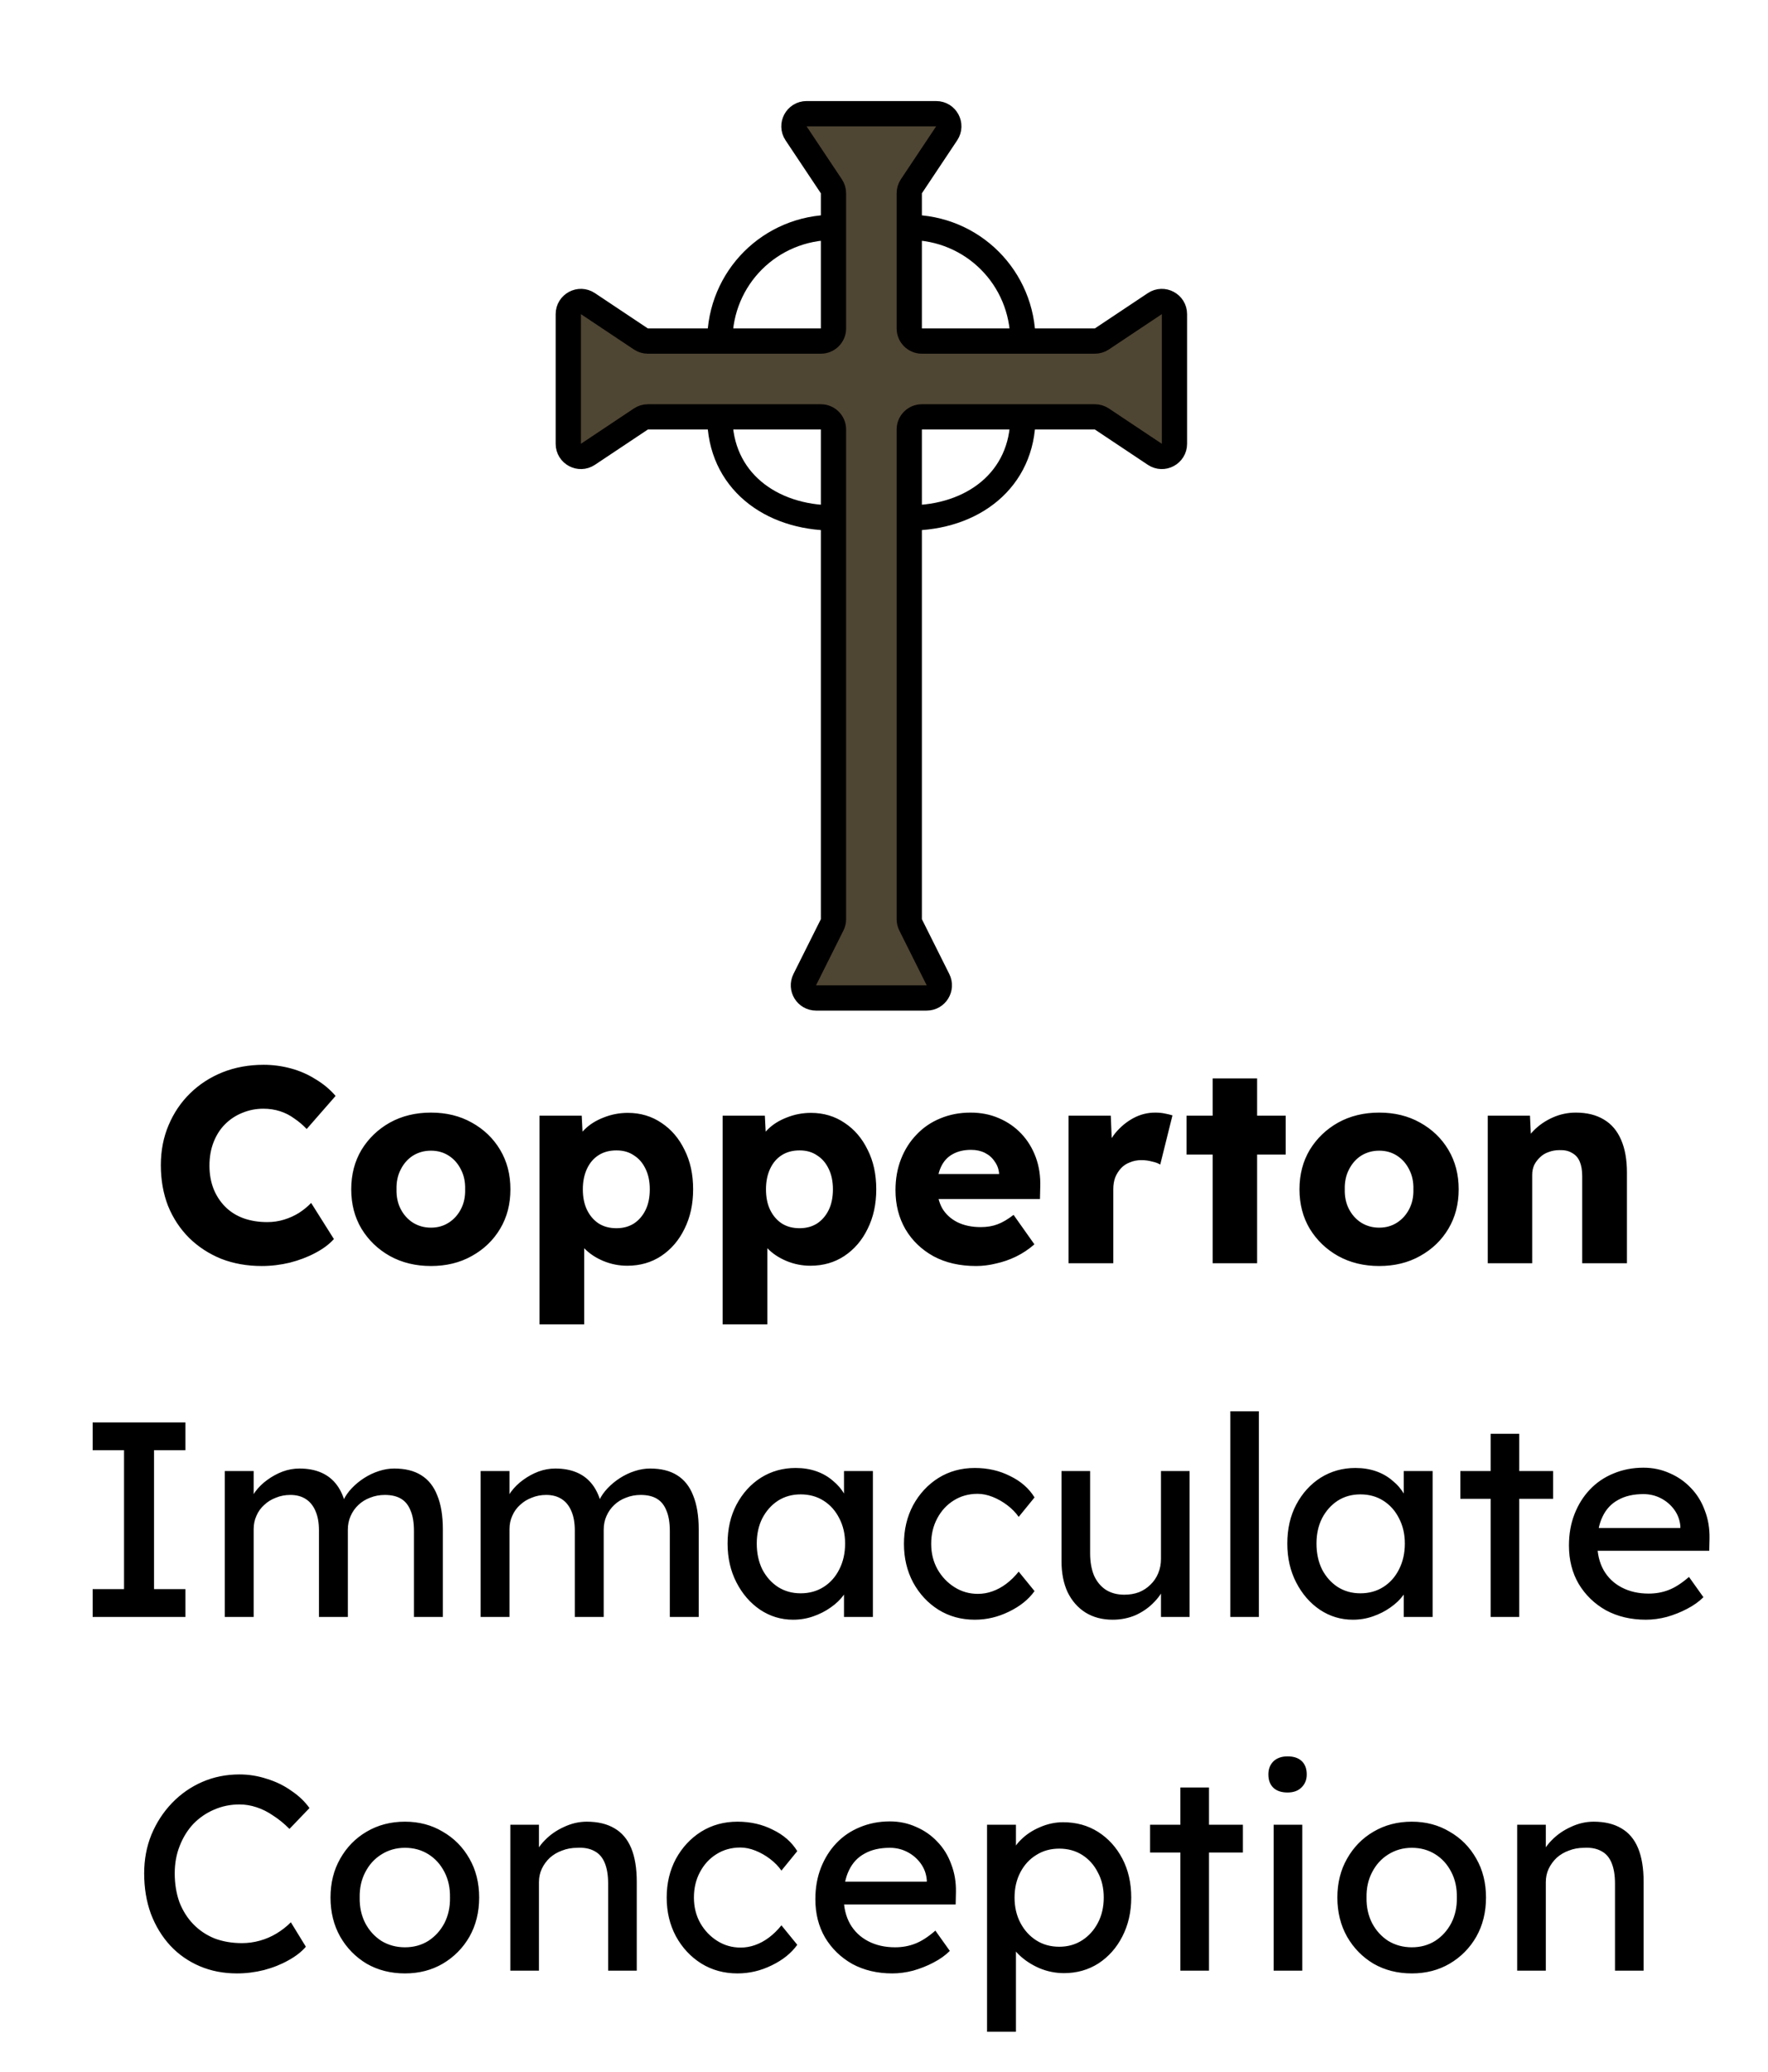 <svg width="70" height="82" viewBox="0 0 70 82" fill="none" xmlns="http://www.w3.org/2000/svg">
<path d="M37.066 4.5H31.934C31.535 4.5 31.297 4.945 31.518 5.277L32.916 7.374C32.971 7.456 33 7.553 33 7.651V9V13C33 13.276 32.776 13.5 32.5 13.5H28.5H25.651C25.553 13.5 25.456 13.471 25.374 13.416L23.277 12.018C22.945 11.797 22.5 12.035 22.5 12.434V17.566C22.5 17.965 22.945 18.203 23.277 17.982L25.374 16.584C25.456 16.529 25.553 16.5 25.651 16.5H28.5H32.5C32.776 16.5 33 16.724 33 17V20.5V36.382C33 36.46 32.982 36.536 32.947 36.606L31.862 38.776C31.696 39.109 31.937 39.5 32.309 39.5H36.691C37.063 39.5 37.304 39.109 37.138 38.776L36.053 36.606C36.018 36.536 36 36.46 36 36.382V20.5V17C36 16.724 36.224 16.5 36.5 16.5H40.5H43.349C43.447 16.5 43.544 16.529 43.626 16.584L45.723 17.982C46.055 18.203 46.5 17.965 46.5 17.566V12.434C46.5 12.035 46.055 11.797 45.723 12.018L43.626 13.416C43.544 13.471 43.447 13.5 43.349 13.5H40.5H36.5C36.224 13.5 36 13.276 36 13V9V7.651C36 7.553 36.029 7.456 36.084 7.374L37.482 5.277C37.703 4.945 37.465 4.5 37.066 4.5Z" fill="#4F4533"/>
<path d="M33 9V13C33 13.276 32.776 13.5 32.5 13.5H28.5M33 9V7.651C33 7.553 32.971 7.456 32.916 7.374L31.518 5.277C31.297 4.945 31.535 4.5 31.934 4.5H37.066C37.465 4.5 37.703 4.945 37.482 5.277L36.084 7.374C36.029 7.456 36 7.553 36 7.651V9M33 9C30.5 9 28.5 11 28.5 13.5M28.5 13.5H25.651C25.553 13.5 25.456 13.471 25.374 13.416L23.277 12.018C22.945 11.797 22.5 12.035 22.5 12.434V17.566C22.5 17.965 22.945 18.203 23.277 17.982L25.374 16.584C25.456 16.529 25.553 16.5 25.651 16.5H28.5M36 9V13C36 13.276 36.224 13.5 36.5 13.5H40.5M36 9C38.5 9 40.5 11 40.5 13.5M40.5 13.5H43.349C43.447 13.5 43.544 13.471 43.626 13.416L45.723 12.018C46.055 11.797 46.5 12.035 46.5 12.434V17.566C46.5 17.965 46.055 18.203 45.723 17.982L43.626 16.584C43.544 16.529 43.447 16.5 43.349 16.5H40.5M40.5 16.5H36.5C36.224 16.5 36 16.724 36 17V20.5M40.5 16.5C40.5 19 38.5 20.5 36 20.5M36 20.5V36.382C36 36.46 36.018 36.536 36.053 36.606L37.138 38.776C37.304 39.109 37.063 39.5 36.691 39.5H32.309C31.937 39.5 31.696 39.109 31.862 38.776L32.947 36.606C32.982 36.536 33 36.46 33 36.382V20.5M33 20.5V17C33 16.724 32.776 16.5 32.5 16.5H28.5M33 20.5C30.5 20.5 28.5 19 28.5 16.5" stroke="black"/>
<path d="M10.361 50.11C9.781 50.11 9.246 50.015 8.755 49.824C8.271 49.626 7.849 49.351 7.49 48.999C7.13 48.64 6.852 48.218 6.654 47.734C6.463 47.243 6.368 46.704 6.368 46.117C6.368 45.545 6.47 45.017 6.676 44.533C6.881 44.049 7.163 43.631 7.523 43.279C7.889 42.92 8.318 42.641 8.81 42.443C9.308 42.245 9.851 42.146 10.438 42.146C10.804 42.146 11.164 42.194 11.515 42.289C11.867 42.384 12.194 42.527 12.495 42.718C12.803 42.901 13.066 43.121 13.287 43.378L12.143 44.687C11.989 44.526 11.823 44.386 11.648 44.269C11.479 44.144 11.292 44.049 11.086 43.983C10.881 43.917 10.661 43.884 10.427 43.884C10.133 43.884 9.855 43.939 9.591 44.049C9.334 44.152 9.107 44.302 8.909 44.5C8.718 44.691 8.568 44.925 8.458 45.204C8.348 45.483 8.293 45.794 8.293 46.139C8.293 46.476 8.348 46.784 8.458 47.063C8.568 47.334 8.722 47.569 8.92 47.767C9.118 47.965 9.356 48.115 9.635 48.218C9.921 48.321 10.236 48.372 10.581 48.372C10.815 48.372 11.039 48.339 11.252 48.273C11.464 48.207 11.659 48.119 11.835 48.009C12.018 47.892 12.179 47.76 12.319 47.613L13.22 49.043C13.037 49.248 12.791 49.432 12.483 49.593C12.183 49.754 11.845 49.883 11.472 49.978C11.105 50.066 10.735 50.11 10.361 50.11ZM17.063 50.11C16.455 50.11 15.912 49.978 15.435 49.714C14.966 49.45 14.592 49.091 14.313 48.636C14.042 48.181 13.906 47.661 13.906 47.074C13.906 46.487 14.042 45.967 14.313 45.512C14.592 45.057 14.966 44.698 15.435 44.434C15.912 44.17 16.455 44.038 17.063 44.038C17.672 44.038 18.211 44.17 18.68 44.434C19.157 44.698 19.531 45.057 19.802 45.512C20.074 45.967 20.209 46.487 20.209 47.074C20.209 47.661 20.074 48.181 19.802 48.636C19.531 49.091 19.157 49.45 18.68 49.714C18.211 49.978 17.672 50.11 17.063 50.11ZM17.063 48.592C17.327 48.592 17.562 48.526 17.767 48.394C17.973 48.262 18.134 48.082 18.251 47.855C18.369 47.628 18.424 47.367 18.416 47.074C18.424 46.781 18.369 46.52 18.251 46.293C18.134 46.058 17.973 45.875 17.767 45.743C17.562 45.611 17.327 45.545 17.063 45.545C16.799 45.545 16.561 45.611 16.348 45.743C16.143 45.875 15.982 46.058 15.864 46.293C15.747 46.52 15.692 46.781 15.699 47.074C15.692 47.367 15.747 47.628 15.864 47.855C15.982 48.082 16.143 48.262 16.348 48.394C16.561 48.526 16.799 48.592 17.063 48.592ZM21.36 52.42V44.159H23.032L23.098 45.468L22.768 45.369C22.819 45.127 22.944 44.907 23.142 44.709C23.34 44.511 23.589 44.353 23.89 44.236C24.198 44.111 24.521 44.049 24.858 44.049C25.357 44.049 25.8 44.181 26.189 44.445C26.578 44.702 26.882 45.057 27.102 45.512C27.329 45.959 27.443 46.48 27.443 47.074C27.443 47.661 27.329 48.181 27.102 48.636C26.882 49.091 26.574 49.45 26.178 49.714C25.789 49.971 25.342 50.099 24.836 50.099C24.506 50.099 24.191 50.037 23.89 49.912C23.589 49.787 23.336 49.619 23.131 49.406C22.926 49.193 22.79 48.962 22.724 48.713L23.131 48.559V52.42H21.36ZM24.407 48.614C24.671 48.614 24.902 48.552 25.1 48.427C25.298 48.295 25.452 48.115 25.562 47.888C25.672 47.661 25.727 47.389 25.727 47.074C25.727 46.766 25.672 46.498 25.562 46.271C25.452 46.036 25.298 45.857 25.1 45.732C24.909 45.6 24.678 45.534 24.407 45.534C24.136 45.534 23.901 45.596 23.703 45.721C23.505 45.846 23.351 46.025 23.241 46.26C23.131 46.495 23.076 46.766 23.076 47.074C23.076 47.389 23.131 47.661 23.241 47.888C23.351 48.115 23.505 48.295 23.703 48.427C23.901 48.552 24.136 48.614 24.407 48.614ZM28.611 52.42V44.159H30.283L30.349 45.468L30.019 45.369C30.07 45.127 30.195 44.907 30.393 44.709C30.591 44.511 30.84 44.353 31.141 44.236C31.449 44.111 31.772 44.049 32.109 44.049C32.608 44.049 33.051 44.181 33.44 44.445C33.829 44.702 34.133 45.057 34.353 45.512C34.58 45.959 34.694 46.48 34.694 47.074C34.694 47.661 34.58 48.181 34.353 48.636C34.133 49.091 33.825 49.45 33.429 49.714C33.04 49.971 32.593 50.099 32.087 50.099C31.757 50.099 31.442 50.037 31.141 49.912C30.84 49.787 30.587 49.619 30.382 49.406C30.177 49.193 30.041 48.962 29.975 48.713L30.382 48.559V52.42H28.611ZM31.658 48.614C31.922 48.614 32.153 48.552 32.351 48.427C32.549 48.295 32.703 48.115 32.813 47.888C32.923 47.661 32.978 47.389 32.978 47.074C32.978 46.766 32.923 46.498 32.813 46.271C32.703 46.036 32.549 45.857 32.351 45.732C32.16 45.6 31.929 45.534 31.658 45.534C31.387 45.534 31.152 45.596 30.954 45.721C30.756 45.846 30.602 46.025 30.492 46.26C30.382 46.495 30.327 46.766 30.327 47.074C30.327 47.389 30.382 47.661 30.492 47.888C30.602 48.115 30.756 48.295 30.954 48.427C31.152 48.552 31.387 48.614 31.658 48.614ZM38.645 50.11C38 50.11 37.439 49.982 36.962 49.725C36.485 49.461 36.115 49.105 35.851 48.658C35.587 48.203 35.455 47.686 35.455 47.107C35.455 46.66 35.528 46.249 35.675 45.875C35.822 45.501 36.027 45.178 36.291 44.907C36.555 44.628 36.867 44.416 37.226 44.269C37.593 44.115 37.992 44.038 38.425 44.038C38.836 44.038 39.21 44.111 39.547 44.258C39.892 44.405 40.189 44.61 40.438 44.874C40.687 45.138 40.878 45.45 41.01 45.809C41.142 46.168 41.201 46.561 41.186 46.986L41.175 47.459H36.522L36.269 46.469H39.745L39.558 46.678V46.458C39.543 46.275 39.485 46.113 39.382 45.974C39.287 45.827 39.158 45.714 38.997 45.633C38.836 45.552 38.652 45.512 38.447 45.512C38.161 45.512 37.915 45.571 37.71 45.688C37.512 45.798 37.362 45.963 37.259 46.183C37.156 46.396 37.105 46.66 37.105 46.975C37.105 47.298 37.171 47.58 37.303 47.822C37.442 48.057 37.64 48.24 37.897 48.372C38.161 48.504 38.473 48.57 38.832 48.57C39.081 48.57 39.301 48.533 39.492 48.46C39.69 48.387 39.903 48.262 40.13 48.086L40.955 49.252C40.728 49.45 40.486 49.611 40.229 49.736C39.972 49.861 39.708 49.952 39.437 50.011C39.173 50.077 38.909 50.11 38.645 50.11ZM42.307 50V44.159H43.979L44.056 46.062L43.726 45.699C43.814 45.384 43.957 45.101 44.155 44.852C44.361 44.603 44.599 44.405 44.87 44.258C45.142 44.111 45.431 44.038 45.739 44.038C45.871 44.038 45.992 44.049 46.102 44.071C46.22 44.093 46.326 44.119 46.421 44.148L45.937 46.095C45.857 46.044 45.747 46.003 45.607 45.974C45.475 45.937 45.336 45.919 45.189 45.919C45.028 45.919 44.878 45.948 44.738 46.007C44.599 46.058 44.482 46.135 44.386 46.238C44.291 46.341 44.214 46.462 44.155 46.601C44.104 46.74 44.078 46.898 44.078 47.074V50H42.307ZM48.012 50V42.685H49.772V50H48.012ZM46.978 45.699V44.159H50.905V45.699H46.978ZM54.607 50.11C53.998 50.11 53.456 49.978 52.979 49.714C52.51 49.45 52.136 49.091 51.857 48.636C51.586 48.181 51.45 47.661 51.45 47.074C51.45 46.487 51.586 45.967 51.857 45.512C52.136 45.057 52.51 44.698 52.979 44.434C53.456 44.17 53.998 44.038 54.607 44.038C55.216 44.038 55.755 44.17 56.224 44.434C56.701 44.698 57.075 45.057 57.346 45.512C57.617 45.967 57.753 46.487 57.753 47.074C57.753 47.661 57.617 48.181 57.346 48.636C57.075 49.091 56.701 49.45 56.224 49.714C55.755 49.978 55.216 50.11 54.607 50.11ZM54.607 48.592C54.871 48.592 55.106 48.526 55.311 48.394C55.517 48.262 55.678 48.082 55.795 47.855C55.913 47.628 55.968 47.367 55.96 47.074C55.968 46.781 55.913 46.52 55.795 46.293C55.678 46.058 55.517 45.875 55.311 45.743C55.106 45.611 54.871 45.545 54.607 45.545C54.343 45.545 54.105 45.611 53.892 45.743C53.687 45.875 53.526 46.058 53.408 46.293C53.291 46.52 53.236 46.781 53.243 47.074C53.236 47.367 53.291 47.628 53.408 47.855C53.526 48.082 53.687 48.262 53.892 48.394C54.105 48.526 54.343 48.592 54.607 48.592ZM58.904 50V44.159H60.576L60.631 45.347L60.279 45.479C60.36 45.215 60.503 44.977 60.708 44.764C60.921 44.544 61.174 44.368 61.467 44.236C61.76 44.104 62.068 44.038 62.391 44.038C62.831 44.038 63.201 44.13 63.502 44.313C63.803 44.489 64.03 44.757 64.184 45.116C64.338 45.468 64.415 45.901 64.415 46.414V50H62.644V46.557C62.644 46.322 62.611 46.128 62.545 45.974C62.479 45.82 62.376 45.706 62.237 45.633C62.105 45.552 61.94 45.516 61.742 45.523C61.588 45.523 61.445 45.549 61.313 45.6C61.181 45.644 61.067 45.714 60.972 45.809C60.877 45.897 60.8 46 60.741 46.117C60.69 46.234 60.664 46.363 60.664 46.502V50H59.795C59.59 50 59.414 50 59.267 50C59.12 50 58.999 50 58.904 50ZM3.668 64V62.9H4.911V57.4H3.668V56.3H7.342V57.4H6.099V62.9H7.342V64H3.668ZM8.899 64V58.225H10.043V59.457L9.834 59.589C9.893 59.398 9.984 59.215 10.109 59.039C10.241 58.863 10.399 58.709 10.582 58.577C10.773 58.438 10.974 58.328 11.187 58.247C11.407 58.166 11.631 58.126 11.858 58.126C12.188 58.126 12.478 58.181 12.727 58.291C12.976 58.401 13.182 58.566 13.343 58.786C13.504 59.006 13.622 59.281 13.695 59.611L13.519 59.567L13.596 59.38C13.677 59.211 13.787 59.054 13.926 58.907C14.073 58.753 14.238 58.617 14.421 58.5C14.604 58.383 14.799 58.291 15.004 58.225C15.209 58.159 15.411 58.126 15.609 58.126C16.042 58.126 16.397 58.214 16.676 58.39C16.962 58.566 17.175 58.834 17.314 59.193C17.461 59.552 17.534 60 17.534 60.535V64H16.39V60.601C16.39 60.271 16.346 60.003 16.258 59.798C16.177 59.585 16.053 59.428 15.884 59.325C15.715 59.222 15.499 59.171 15.235 59.171C15.03 59.171 14.835 59.208 14.652 59.281C14.476 59.347 14.322 59.442 14.19 59.567C14.058 59.692 13.955 59.838 13.882 60.007C13.809 60.168 13.772 60.348 13.772 60.546V64H12.628V60.579C12.628 60.278 12.584 60.025 12.496 59.82C12.408 59.607 12.28 59.446 12.111 59.336C11.942 59.226 11.737 59.171 11.495 59.171C11.29 59.171 11.099 59.208 10.923 59.281C10.747 59.347 10.593 59.442 10.461 59.567C10.329 59.684 10.226 59.827 10.153 59.996C10.08 60.157 10.043 60.333 10.043 60.524V64H8.899ZM19.029 64V58.225H20.173V59.457L19.964 59.589C20.023 59.398 20.114 59.215 20.239 59.039C20.371 58.863 20.529 58.709 20.712 58.577C20.902 58.438 21.104 58.328 21.317 58.247C21.537 58.166 21.761 58.126 21.988 58.126C22.318 58.126 22.608 58.181 22.857 58.291C23.106 58.401 23.311 58.566 23.473 58.786C23.634 59.006 23.752 59.281 23.825 59.611L23.649 59.567L23.726 59.38C23.806 59.211 23.916 59.054 24.056 58.907C24.203 58.753 24.367 58.617 24.551 58.5C24.734 58.383 24.928 58.291 25.134 58.225C25.339 58.159 25.541 58.126 25.739 58.126C26.172 58.126 26.527 58.214 26.806 58.39C27.092 58.566 27.305 58.834 27.444 59.193C27.59 59.552 27.664 60 27.664 60.535V64H26.52V60.601C26.52 60.271 26.476 60.003 26.388 59.798C26.307 59.585 26.183 59.428 26.014 59.325C25.845 59.222 25.629 59.171 25.365 59.171C25.16 59.171 24.965 59.208 24.782 59.281C24.606 59.347 24.452 59.442 24.32 59.567C24.188 59.692 24.085 59.838 24.012 60.007C23.939 60.168 23.902 60.348 23.902 60.546V64H22.758V60.579C22.758 60.278 22.714 60.025 22.626 59.82C22.538 59.607 22.41 59.446 22.241 59.336C22.072 59.226 21.867 59.171 21.625 59.171C21.419 59.171 21.229 59.208 21.053 59.281C20.877 59.347 20.723 59.442 20.591 59.567C20.459 59.684 20.356 59.827 20.283 59.996C20.209 60.157 20.173 60.333 20.173 60.524V64H19.029ZM31.403 64.11C30.926 64.11 30.49 63.978 30.094 63.714C29.705 63.45 29.393 63.091 29.159 62.636C28.924 62.181 28.807 61.668 28.807 61.096C28.807 60.517 28.924 60.003 29.159 59.556C29.401 59.101 29.723 58.746 30.127 58.489C30.537 58.232 30.996 58.104 31.502 58.104C31.802 58.104 32.077 58.148 32.327 58.236C32.576 58.324 32.792 58.449 32.976 58.61C33.166 58.764 33.32 58.944 33.438 59.149C33.562 59.354 33.639 59.574 33.669 59.809L33.416 59.721V58.225H34.56V64H33.416V62.625L33.68 62.548C33.636 62.746 33.544 62.94 33.405 63.131C33.273 63.314 33.1 63.479 32.888 63.626C32.682 63.773 32.451 63.89 32.195 63.978C31.945 64.066 31.681 64.11 31.403 64.11ZM31.7 63.065C32.044 63.065 32.349 62.981 32.613 62.812C32.877 62.643 33.082 62.412 33.229 62.119C33.383 61.818 33.46 61.477 33.46 61.096C33.46 60.722 33.383 60.388 33.229 60.095C33.082 59.802 32.877 59.571 32.613 59.402C32.349 59.233 32.044 59.149 31.7 59.149C31.362 59.149 31.062 59.233 30.798 59.402C30.541 59.571 30.336 59.802 30.182 60.095C30.035 60.388 29.962 60.722 29.962 61.096C29.962 61.477 30.035 61.818 30.182 62.119C30.336 62.412 30.541 62.643 30.798 62.812C31.062 62.981 31.362 63.065 31.7 63.065ZM38.595 64.11C38.059 64.11 37.579 63.978 37.154 63.714C36.736 63.45 36.402 63.091 36.153 62.636C35.911 62.181 35.79 61.672 35.79 61.107C35.79 60.542 35.911 60.033 36.153 59.578C36.402 59.123 36.736 58.764 37.154 58.5C37.579 58.236 38.059 58.104 38.595 58.104C39.108 58.104 39.574 58.21 39.992 58.423C40.417 58.628 40.74 58.911 40.96 59.27L40.333 60.04C40.215 59.871 40.065 59.717 39.882 59.578C39.698 59.439 39.504 59.329 39.299 59.248C39.093 59.167 38.895 59.127 38.705 59.127C38.353 59.127 38.037 59.215 37.759 59.391C37.487 59.56 37.271 59.794 37.11 60.095C36.948 60.396 36.868 60.733 36.868 61.107C36.868 61.481 36.952 61.818 37.121 62.119C37.289 62.412 37.513 62.647 37.792 62.823C38.07 62.999 38.378 63.087 38.716 63.087C38.914 63.087 39.104 63.054 39.288 62.988C39.478 62.922 39.662 62.823 39.838 62.691C40.014 62.559 40.179 62.398 40.333 62.207L40.96 62.977C40.725 63.307 40.388 63.578 39.948 63.791C39.515 64.004 39.064 64.11 38.595 64.11ZM44.052 64.11C43.642 64.11 43.282 64.015 42.974 63.824C42.674 63.633 42.439 63.366 42.27 63.021C42.109 62.676 42.028 62.266 42.028 61.789V58.225H43.161V61.481C43.161 61.818 43.213 62.112 43.315 62.361C43.425 62.603 43.579 62.79 43.777 62.922C43.983 63.054 44.228 63.12 44.514 63.12C44.727 63.12 44.921 63.087 45.097 63.021C45.273 62.948 45.424 62.849 45.548 62.724C45.68 62.599 45.783 62.449 45.856 62.273C45.93 62.097 45.966 61.906 45.966 61.701V58.225H47.099V64H45.966V62.79L46.164 62.658C46.076 62.929 45.926 63.175 45.713 63.395C45.508 63.615 45.262 63.791 44.976 63.923C44.69 64.048 44.382 64.11 44.052 64.11ZM48.711 64V55.86H49.843V64H48.711ZM53.564 64.11C53.087 64.11 52.651 63.978 52.255 63.714C51.866 63.45 51.554 63.091 51.32 62.636C51.085 62.181 50.968 61.668 50.968 61.096C50.968 60.517 51.085 60.003 51.32 59.556C51.562 59.101 51.885 58.746 52.288 58.489C52.699 58.232 53.157 58.104 53.663 58.104C53.964 58.104 54.239 58.148 54.488 58.236C54.737 58.324 54.953 58.449 55.137 58.61C55.328 58.764 55.481 58.944 55.599 59.149C55.724 59.354 55.8 59.574 55.83 59.809L55.577 59.721V58.225H56.721V64H55.577V62.625L55.841 62.548C55.797 62.746 55.705 62.94 55.566 63.131C55.434 63.314 55.261 63.479 55.049 63.626C54.843 63.773 54.612 63.89 54.356 63.978C54.106 64.066 53.843 64.11 53.564 64.11ZM53.861 63.065C54.206 63.065 54.51 62.981 54.774 62.812C55.038 62.643 55.243 62.412 55.39 62.119C55.544 61.818 55.621 61.477 55.621 61.096C55.621 60.722 55.544 60.388 55.39 60.095C55.243 59.802 55.038 59.571 54.774 59.402C54.51 59.233 54.206 59.149 53.861 59.149C53.523 59.149 53.223 59.233 52.959 59.402C52.702 59.571 52.497 59.802 52.343 60.095C52.196 60.388 52.123 60.722 52.123 61.096C52.123 61.477 52.196 61.818 52.343 62.119C52.497 62.412 52.702 62.643 52.959 62.812C53.223 62.981 53.523 63.065 53.861 63.065ZM59.018 64V56.751H60.151V64H59.018ZM57.819 59.325V58.225H61.493V59.325H57.819ZM65.166 64.11C64.572 64.11 64.044 63.985 63.582 63.736C63.127 63.479 62.768 63.131 62.504 62.691C62.247 62.251 62.119 61.745 62.119 61.173C62.119 60.718 62.192 60.304 62.339 59.93C62.485 59.556 62.687 59.233 62.944 58.962C63.208 58.683 63.519 58.471 63.879 58.324C64.245 58.17 64.641 58.093 65.067 58.093C65.441 58.093 65.789 58.166 66.112 58.313C66.434 58.452 66.713 58.647 66.948 58.896C67.19 59.145 67.373 59.442 67.498 59.787C67.63 60.124 67.692 60.495 67.685 60.898L67.674 61.382H62.955L62.702 60.48H66.695L66.53 60.667V60.403C66.508 60.161 66.427 59.945 66.288 59.754C66.148 59.563 65.972 59.413 65.76 59.303C65.547 59.193 65.316 59.138 65.067 59.138C64.671 59.138 64.337 59.215 64.066 59.369C63.794 59.516 63.589 59.736 63.45 60.029C63.31 60.315 63.241 60.671 63.241 61.096C63.241 61.499 63.325 61.851 63.494 62.152C63.662 62.445 63.901 62.673 64.209 62.834C64.517 62.995 64.872 63.076 65.276 63.076C65.562 63.076 65.826 63.028 66.068 62.933C66.317 62.838 66.585 62.665 66.871 62.416L67.443 63.219C67.267 63.395 67.05 63.549 66.794 63.681C66.544 63.813 66.277 63.919 65.991 64C65.712 64.073 65.437 64.11 65.166 64.11ZM9.382 78.11C8.847 78.11 8.356 78.015 7.908 77.824C7.461 77.633 7.072 77.362 6.742 77.01C6.412 76.651 6.156 76.229 5.972 75.745C5.796 75.261 5.708 74.729 5.708 74.15C5.708 73.6 5.804 73.09 5.994 72.621C6.192 72.144 6.464 71.726 6.808 71.367C7.153 71.008 7.553 70.729 8.007 70.531C8.462 70.333 8.953 70.234 9.481 70.234C9.855 70.234 10.218 70.293 10.57 70.41C10.93 70.52 11.252 70.678 11.538 70.883C11.832 71.081 12.07 71.308 12.253 71.565L11.461 72.39C11.248 72.177 11.032 72.001 10.812 71.862C10.6 71.715 10.38 71.605 10.152 71.532C9.932 71.459 9.709 71.422 9.481 71.422C9.122 71.422 8.785 71.492 8.469 71.631C8.161 71.763 7.89 71.95 7.655 72.192C7.428 72.434 7.248 72.724 7.116 73.061C6.984 73.391 6.918 73.754 6.918 74.15C6.918 74.568 6.981 74.949 7.105 75.294C7.237 75.631 7.421 75.921 7.655 76.163C7.89 76.405 8.169 76.592 8.491 76.724C8.821 76.849 9.184 76.911 9.58 76.911C9.822 76.911 10.06 76.878 10.295 76.812C10.53 76.746 10.75 76.651 10.955 76.526C11.161 76.401 11.348 76.255 11.516 76.086L12.11 77.054C11.941 77.252 11.71 77.432 11.417 77.593C11.131 77.754 10.809 77.883 10.449 77.978C10.097 78.066 9.742 78.11 9.382 78.11ZM16.034 78.11C15.469 78.11 14.963 77.982 14.516 77.725C14.076 77.461 13.728 77.105 13.471 76.658C13.214 76.203 13.086 75.686 13.086 75.107C13.086 74.528 13.214 74.014 13.471 73.567C13.728 73.112 14.076 72.757 14.516 72.5C14.963 72.236 15.469 72.104 16.034 72.104C16.591 72.104 17.09 72.236 17.53 72.5C17.977 72.757 18.329 73.112 18.586 73.567C18.843 74.014 18.971 74.528 18.971 75.107C18.971 75.686 18.843 76.203 18.586 76.658C18.329 77.105 17.977 77.461 17.53 77.725C17.09 77.982 16.591 78.11 16.034 78.11ZM16.034 77.076C16.379 77.076 16.687 76.992 16.958 76.823C17.229 76.647 17.442 76.412 17.596 76.119C17.75 75.818 17.823 75.481 17.816 75.107C17.823 74.726 17.75 74.388 17.596 74.095C17.442 73.794 17.229 73.56 16.958 73.391C16.687 73.222 16.379 73.138 16.034 73.138C15.689 73.138 15.378 73.226 15.099 73.402C14.828 73.571 14.615 73.805 14.461 74.106C14.307 74.399 14.234 74.733 14.241 75.107C14.234 75.481 14.307 75.818 14.461 76.119C14.615 76.412 14.828 76.647 15.099 76.823C15.378 76.992 15.689 77.076 16.034 77.076ZM20.206 78V72.225H21.339V73.413L21.141 73.545C21.214 73.288 21.357 73.054 21.57 72.841C21.782 72.621 22.035 72.445 22.329 72.313C22.622 72.174 22.923 72.104 23.231 72.104C23.671 72.104 24.037 72.192 24.331 72.368C24.624 72.537 24.844 72.797 24.991 73.149C25.137 73.501 25.211 73.945 25.211 74.48V78H24.078V74.557C24.078 74.227 24.034 73.956 23.946 73.743C23.858 73.523 23.722 73.365 23.539 73.27C23.355 73.167 23.128 73.123 22.857 73.138C22.637 73.138 22.435 73.175 22.252 73.248C22.068 73.314 21.907 73.409 21.768 73.534C21.636 73.659 21.529 73.805 21.449 73.974C21.375 74.135 21.339 74.311 21.339 74.502V78H20.778C20.682 78 20.587 78 20.492 78C20.396 78 20.301 78 20.206 78ZM29.201 78.11C28.665 78.11 28.185 77.978 27.76 77.714C27.342 77.45 27.008 77.091 26.759 76.636C26.517 76.181 26.396 75.672 26.396 75.107C26.396 74.542 26.517 74.033 26.759 73.578C27.008 73.123 27.342 72.764 27.76 72.5C28.185 72.236 28.665 72.104 29.201 72.104C29.714 72.104 30.18 72.21 30.598 72.423C31.023 72.628 31.346 72.911 31.566 73.27L30.939 74.04C30.821 73.871 30.671 73.717 30.488 73.578C30.304 73.439 30.11 73.329 29.905 73.248C29.699 73.167 29.501 73.127 29.311 73.127C28.959 73.127 28.643 73.215 28.365 73.391C28.093 73.56 27.877 73.794 27.716 74.095C27.554 74.396 27.474 74.733 27.474 75.107C27.474 75.481 27.558 75.818 27.727 76.119C27.895 76.412 28.119 76.647 28.398 76.823C28.676 76.999 28.984 77.087 29.322 77.087C29.52 77.087 29.71 77.054 29.894 76.988C30.084 76.922 30.268 76.823 30.444 76.691C30.62 76.559 30.785 76.398 30.939 76.207L31.566 76.977C31.331 77.307 30.994 77.578 30.554 77.791C30.121 78.004 29.67 78.11 29.201 78.11ZM35.329 78.11C34.735 78.11 34.207 77.985 33.745 77.736C33.291 77.479 32.931 77.131 32.667 76.691C32.411 76.251 32.282 75.745 32.282 75.173C32.282 74.718 32.356 74.304 32.502 73.93C32.649 73.556 32.851 73.233 33.107 72.962C33.371 72.683 33.683 72.471 34.042 72.324C34.409 72.17 34.805 72.093 35.23 72.093C35.604 72.093 35.953 72.166 36.275 72.313C36.598 72.452 36.877 72.647 37.111 72.896C37.353 73.145 37.537 73.442 37.661 73.787C37.793 74.124 37.856 74.495 37.848 74.898L37.837 75.382H33.118L32.865 74.48H36.858L36.693 74.667V74.403C36.671 74.161 36.591 73.945 36.451 73.754C36.312 73.563 36.136 73.413 35.923 73.303C35.711 73.193 35.48 73.138 35.23 73.138C34.834 73.138 34.501 73.215 34.229 73.369C33.958 73.516 33.753 73.736 33.613 74.029C33.474 74.315 33.404 74.671 33.404 75.096C33.404 75.499 33.489 75.851 33.657 76.152C33.826 76.445 34.064 76.673 34.372 76.834C34.68 76.995 35.036 77.076 35.439 77.076C35.725 77.076 35.989 77.028 36.231 76.933C36.481 76.838 36.748 76.665 37.034 76.416L37.606 77.219C37.43 77.395 37.214 77.549 36.957 77.681C36.708 77.813 36.44 77.919 36.154 78C35.876 78.073 35.601 78.11 35.329 78.11ZM39.08 80.42V72.225H40.224V73.545L40.048 73.446C40.092 73.226 40.216 73.017 40.422 72.819C40.627 72.614 40.876 72.449 41.17 72.324C41.47 72.192 41.778 72.126 42.094 72.126C42.614 72.126 43.076 72.254 43.48 72.511C43.883 72.768 44.202 73.12 44.437 73.567C44.671 74.014 44.789 74.528 44.789 75.107C44.789 75.679 44.671 76.192 44.437 76.647C44.209 77.094 43.894 77.45 43.491 77.714C43.087 77.971 42.633 78.099 42.127 78.099C41.789 78.099 41.463 78.033 41.148 77.901C40.832 77.762 40.565 77.586 40.345 77.373C40.125 77.16 39.989 76.94 39.938 76.713L40.224 76.559V80.42H39.08ZM41.94 77.054C42.277 77.054 42.578 76.97 42.842 76.801C43.106 76.632 43.315 76.401 43.469 76.108C43.623 75.815 43.7 75.481 43.7 75.107C43.7 74.733 43.623 74.403 43.469 74.117C43.322 73.824 43.117 73.593 42.853 73.424C42.589 73.255 42.284 73.171 41.94 73.171C41.595 73.171 41.291 73.255 41.027 73.424C40.763 73.585 40.554 73.813 40.4 74.106C40.246 74.399 40.169 74.733 40.169 75.107C40.169 75.481 40.246 75.815 40.4 76.108C40.554 76.401 40.763 76.632 41.027 76.801C41.291 76.97 41.595 77.054 41.94 77.054ZM46.734 78V70.751H47.867V78H46.734ZM45.535 73.325V72.225H49.209V73.325H45.535ZM50.428 78V72.225H51.561V78H50.428ZM50.978 70.949C50.736 70.949 50.549 70.887 50.417 70.762C50.285 70.637 50.219 70.461 50.219 70.234C50.219 70.021 50.285 69.849 50.417 69.717C50.556 69.585 50.743 69.519 50.978 69.519C51.22 69.519 51.407 69.581 51.539 69.706C51.671 69.831 51.737 70.007 51.737 70.234C51.737 70.447 51.667 70.619 51.528 70.751C51.396 70.883 51.212 70.949 50.978 70.949ZM55.898 78.11C55.334 78.11 54.828 77.982 54.38 77.725C53.94 77.461 53.592 77.105 53.335 76.658C53.079 76.203 52.95 75.686 52.95 75.107C52.95 74.528 53.079 74.014 53.335 73.567C53.592 73.112 53.94 72.757 54.38 72.5C54.828 72.236 55.334 72.104 55.898 72.104C56.456 72.104 56.954 72.236 57.394 72.5C57.842 72.757 58.194 73.112 58.45 73.567C58.707 74.014 58.835 74.528 58.835 75.107C58.835 75.686 58.707 76.203 58.45 76.658C58.194 77.105 57.842 77.461 57.394 77.725C56.954 77.982 56.456 78.11 55.898 78.11ZM55.898 77.076C56.243 77.076 56.551 76.992 56.822 76.823C57.094 76.647 57.306 76.412 57.46 76.119C57.614 75.818 57.688 75.481 57.68 75.107C57.688 74.726 57.614 74.388 57.46 74.095C57.306 73.794 57.094 73.56 56.822 73.391C56.551 73.222 56.243 73.138 55.898 73.138C55.554 73.138 55.242 73.226 54.963 73.402C54.692 73.571 54.479 73.805 54.325 74.106C54.171 74.399 54.098 74.733 54.105 75.107C54.098 75.481 54.171 75.818 54.325 76.119C54.479 76.412 54.692 76.647 54.963 76.823C55.242 76.992 55.554 77.076 55.898 77.076ZM60.07 78V72.225H61.203V73.413L61.005 73.545C61.078 73.288 61.221 73.054 61.434 72.841C61.647 72.621 61.9 72.445 62.193 72.313C62.486 72.174 62.787 72.104 63.095 72.104C63.535 72.104 63.901 72.192 64.195 72.368C64.488 72.537 64.708 72.797 64.855 73.149C65.001 73.501 65.075 73.945 65.075 74.48V78H63.942V74.557C63.942 74.227 63.898 73.956 63.81 73.743C63.722 73.523 63.586 73.365 63.403 73.27C63.219 73.167 62.992 73.123 62.721 73.138C62.501 73.138 62.299 73.175 62.116 73.248C61.932 73.314 61.771 73.409 61.632 73.534C61.5 73.659 61.394 73.805 61.313 73.974C61.239 74.135 61.203 74.311 61.203 74.502V78H60.642C60.547 78 60.451 78 60.356 78C60.261 78 60.165 78 60.07 78Z" fill="black"/>
</svg>
